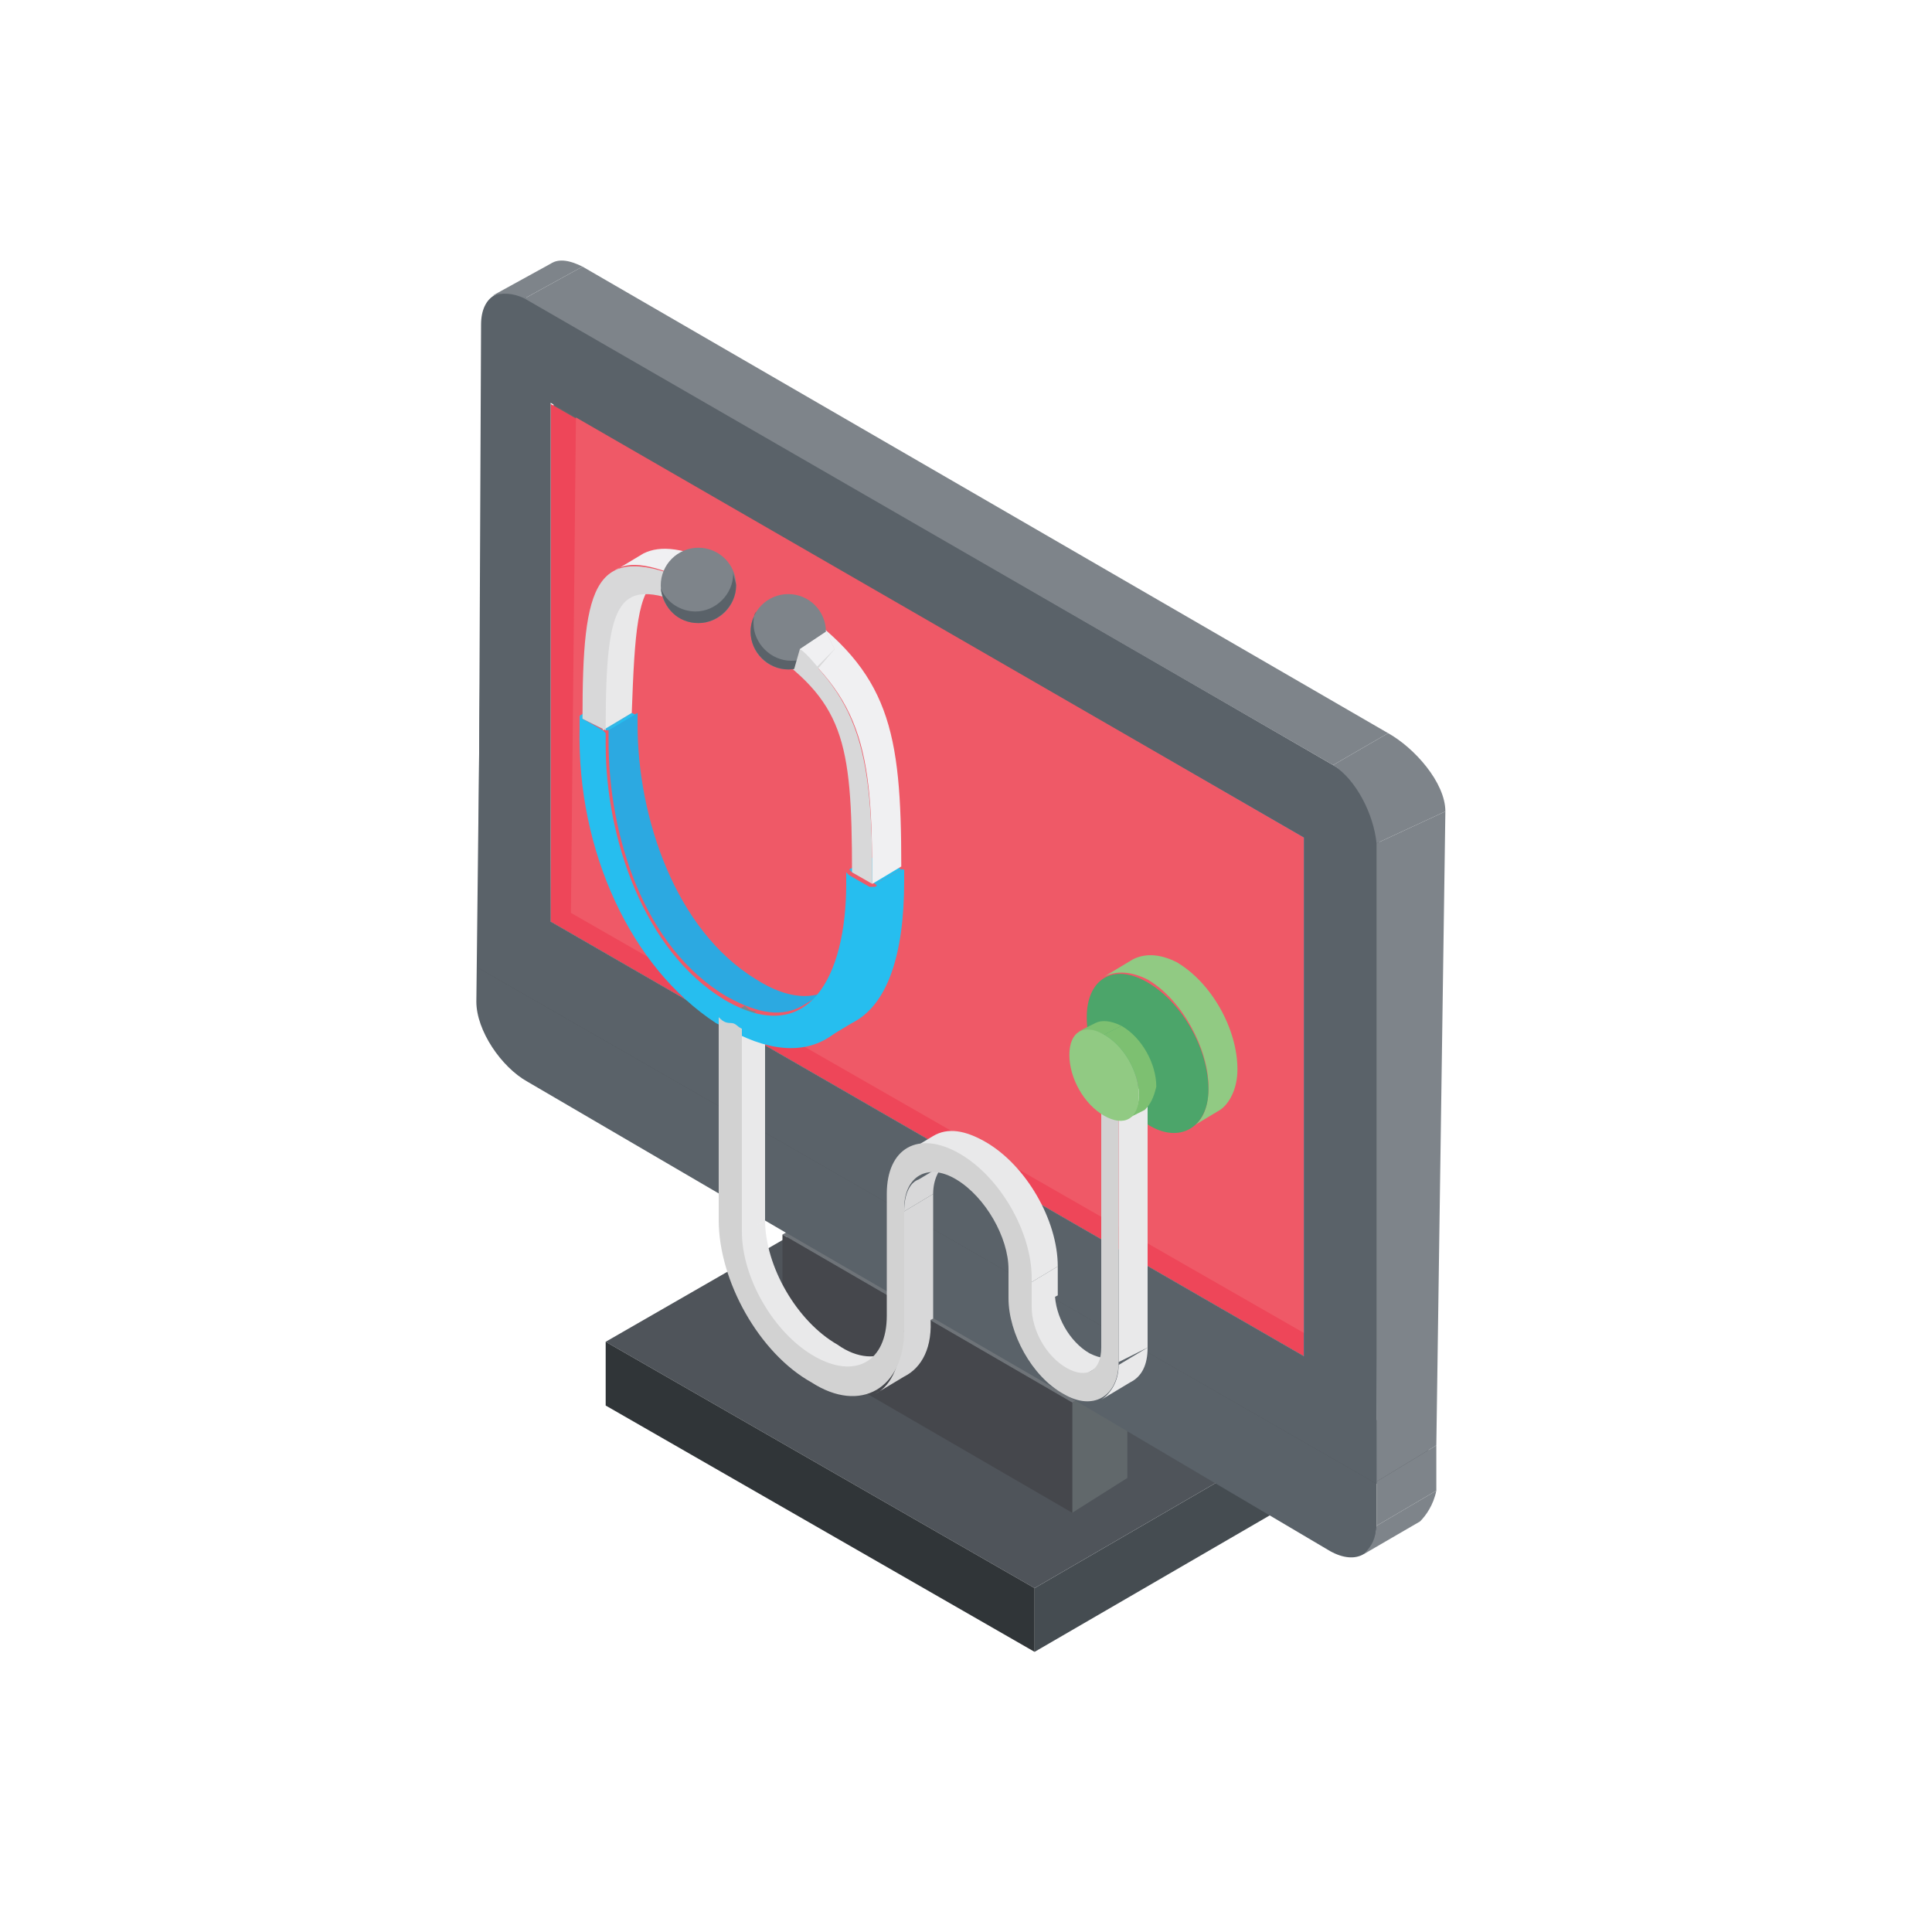 <svg width="100" height="100" viewBox="0 0 100 100" fill="none" xmlns="http://www.w3.org/2000/svg">
<path d="M53.55 82.2L70.35 72.45V75.75L53.55 85.5V82.2Z" fill="#454C51"/>
<path d="M31.35 69.45L48.3 59.7L70.35 72.45L53.55 82.2L31.35 69.45Z" fill="#4F545A"/>
<path d="M53.55 82.2V85.5L31.35 72.75V69.45L53.55 82.2Z" fill="#303538"/>
<path d="M55.5 72.6L58.35 70.95V76.5L55.5 78.3V72.6Z" fill="#61686B"/>
<path d="M40.5 63.9L43.5 62.25L58.35 70.95L55.5 72.6L40.5 63.9Z" fill="#6E7378"/>
<path d="M55.5 72.6V78.3L40.5 69.6V63.9L55.5 72.6Z" fill="#45474C"/>
<path d="M25.05 16.688L24.908 50.1L71.25 76.754V78.938C71.25 80.438 70.2 81.037 68.85 80.287L55.65 72.487L40.65 63.788L27.3 55.987C25.95 55.237 24.656 53.344 24.656 51.844L25.05 16.688Z" fill="#5A6269"/>
<path d="M28.65 20.85L31.5 19.2V45.9L28.5 47.7L28.65 20.85Z" fill="#61686B"/>
<path d="M24.75 50.1L27.75 48.3L74.1 75.15L71.25 76.8L24.75 50.1Z" fill="#4F545A"/>
<path d="M28.5 47.7L31.5 45.9L70.35 68.4L67.5 70.2L28.5 47.7Z" fill="#6E7378"/>
<path d="M67.5 43.35V70.2L28.5 47.7V20.906L67.5 43.35Z" fill="#EE4659"/>
<path d="M68.55 42.9V69.6L29.55 47.25L29.812 21.375L68.55 42.9Z" fill="#EF5967"/>
<path d="M67.5 43.35L70.5 41.7L70.35 68.4L67.5 70.2V43.35Z" fill="#1693BA"/>
<path d="M28.65 20.85L31.5 19.2L70.5 41.7L67.5 43.35L28.65 20.85Z" fill="#15A4D0"/>
<path d="M69 39.6C70.35 40.35 71.4 42.15 71.4 43.65L71.25 76.8L24.75 50.1L24.9 16.8C24.9 15.3 25.95 14.7 27.3 15.45L69 39.6ZM67.5 70.2V43.35L28.5 20.85V47.7L67.5 70.2Z" fill="#5A6269"/>
<path d="M71.25 76.688L74.344 74.812L74.344 77.156L71.25 78.975V76.688Z" fill="#7E848A"/>
<path d="M71.25 43.65L74.812 42L74.344 74.812L71.25 76.688V43.65Z" fill="#7E848A"/>
<path d="M25.5 15.3L28.5 13.65C28.95 13.35 29.55 13.5 30.15 13.8L27.15 15.45C26.55 15.15 25.95 15.15 25.5 15.3Z" fill="#7E848A"/>
<path d="M27.15 15.45L30.15 13.8L71.85 37.95L69 39.6L27.15 15.45Z" fill="#7E848A"/>
<path d="M69 39.6L71.85 37.95C73.2 38.7 74.812 40.5 74.812 42L71.25 43.65C71.1 42.15 70.2 40.35 69 39.6Z" fill="#7E848A"/>
<path d="M70.594 80.438L73.5 78.75C73.8 78.45 74.194 77.906 74.344 77.156L71.25 78.975C71.188 79.625 71.064 79.954 70.594 80.438Z" fill="#7E848A"/>
<path d="M57.15 50.55L58.65 49.65C59.25 49.35 60 49.35 60.9 49.8L59.4 50.7C58.5 50.25 57.75 50.25 57.15 50.55ZM63.15 57.45L61.65 58.35C62.25 58.05 62.55 57.3 62.55 56.25C62.55 54.3 61.2 51.75 59.4 50.7L60.9 49.8C62.7 50.85 64.05 53.25 64.05 55.35C64.05 56.4 63.6 57.15 63.15 57.45Z" fill="#91CA83"/>
<path d="M59.4 50.85C61.2 51.9 62.55 54.3 62.55 56.4C62.55 58.35 61.05 59.25 59.4 58.2C57.6 57.15 56.25 54.75 56.25 52.65C56.25 50.7 57.6 49.8 59.4 50.85Z" fill="#4CA56A"/>
<path d="M46.05 69.9L44.55 70.8C43.8 71.25 42.9 71.1 41.85 70.5C39.75 69.3 38.1 66.45 38.1 64.05L39.6 63.15C39.6 65.55 41.25 68.4 43.35 69.6C44.4 70.35 45.45 70.35 46.05 69.9Z" fill="#E9E9EA"/>
<path d="M46.8 71.25L45.3 72.15C46.2 71.7 46.65 70.5 46.65 69L48.15 68.1C48.3 69.75 47.7 70.8 46.8 71.25Z" fill="#D8D8D9"/>
<path d="M38.55 52.05C38.7 52.2 38.85 52.35 39.15 52.35C38.7 52.65 38.25 52.95 37.65 53.25C37.5 53.1 37.35 53.1 37.05 52.95C37.5 52.65 38.1 52.35 38.55 52.05Z" fill="#7E848A"/>
<path d="M38.25 53.55L39.6 52.65V63.15L38.25 64.05V53.55Z" fill="#E9E9EA"/>
<path d="M39.15 52.5C39.3 52.65 39.45 52.65 39.75 52.8L38.25 53.7C38.1 53.55 37.95 53.55 37.65 53.4C38.1 52.95 38.7 52.65 39.15 52.5Z" fill="#7E848A"/>
<path d="M30 37.05L31.5 36.15L31.65 36.3L30.15 37.2L30 37.05Z" fill="#26BEEF"/>
<path d="M30.15 37.2L31.65 36.3L32.7 36.9L31.35 37.8L30.15 37.2Z" fill="#26BEEF"/>
<path d="M31.35 37.8L32.7 36.9L33 37.05L31.5 37.8H31.35Z" fill="#26BEEF"/>
<path d="M46.8 62.7L48.3 61.8V68.25L46.8 69V62.7Z" fill="#D8D8D9"/>
<path d="M43.05 51.15L41.55 52.05C40.5 52.65 39.3 52.5 37.65 51.6C33.3 49.05 31.5 43.2 31.5 38.4C31.5 38.25 31.5 37.95 31.5 37.8L33 36.9C33 37.05 33 37.35 33 37.5C33 42.3 34.95 48.15 39.15 50.7C40.8 51.75 42.15 51.75 43.05 51.15Z" fill="#2CA9E1"/>
<path d="M47.55 61.05L49.05 60.15C48.6 60.45 48.3 61.05 48.3 61.8L46.8 62.7C46.8 61.8 47.1 61.2 47.55 61.05Z" fill="#D8D8D9"/>
<path d="M53.25 66.45L54.75 65.55V67.05L53.25 67.8V66.45Z" fill="#E9E9EA"/>
<path d="M57.75 70.2L56.25 71.1C55.95 71.25 55.5 71.25 54.9 70.95C53.85 70.35 53.1 69 53.1 67.8L54.6 66.9C54.6 68.1 55.35 69.45 56.4 70.05C57 70.35 57.45 70.35 57.75 70.2ZM46.8 59.7L48.3 58.8C49.05 58.35 49.95 58.5 51 59.1C53.1 60.3 54.75 63.15 54.75 65.55L53.25 66.45C53.25 64.05 51.6 61.2 49.5 60C48.45 59.25 47.55 59.25 46.8 59.7ZM58.5 71.55L57 72.45C57.45 72.15 57.9 71.55 57.9 70.65L59.4 69.75C59.4 70.65 59.1 71.25 58.5 71.55Z" fill="#E9E9EA"/>
<path d="M43.95 45L45.45 44.25L45.6 44.4L44.1 45.15L43.95 45Z" fill="#26BEEF"/>
<path d="M44.1 45.15L45.6 44.4L46.65 45L45.3 45.75L44.1 45.15Z" fill="#26BEEF"/>
<path d="M45.3 45.75L46.65 45H46.8L45.45 45.9L45.3 45.75Z" fill="#26BEEF"/>
<path d="M44.1 52.95L42.6 53.85C44.25 52.8 45.3 50.4 45.3 46.5C45.3 46.35 45.3 46.05 45.3 45.9L46.8 45C46.8 45.15 46.8 45.45 46.8 45.6C46.8 49.5 45.9 52.05 44.1 52.95Z" fill="#26BEEF"/>
<path d="M45.45 45.9C45.45 46.05 45.45 46.35 45.45 46.5C45.45 52.95 42.6 55.65 38.25 53.55C38.1 53.4 37.95 53.4 37.65 53.25C37.35 53.1 37.35 53.1 37.05 52.95C32.7 50.1 29.85 44.1 30 37.65C30 37.5 30 37.2 30 37.05L30.15 37.2L31.2 37.8L31.35 37.95C31.35 38.1 31.35 38.4 31.35 38.55C31.35 43.35 33.3 49.2 37.5 51.75C41.85 54.3 43.8 50.55 43.8 45.75C43.8 45.6 43.8 45.3 43.8 45.15L43.95 45.3L45 45.9H45.45Z" fill="#26BEEF"/>
<path d="M57.9 56.85L59.4 56.1V69.75L57.9 70.5V56.85Z" fill="#E9E9EA"/>
<path d="M57.9 56.85V70.5C57.9 72.3 56.55 73.05 55.05 72.15C53.4 71.25 52.2 69 52.2 67.2V65.7C52.2 64.05 51 61.95 49.5 61.05C48 60.15 46.8 60.9 46.8 62.55V68.85C46.8 71.85 44.55 73.2 42 71.55C39.3 70.05 37.2 66.3 37.2 63.15V52.65C37.35 52.8 37.5 52.95 37.8 52.95C38.1 52.95 38.1 53.1 38.4 53.25V63.75C38.4 66.15 40.05 69 42.15 70.2C44.25 71.4 45.9 70.5 45.9 68.1V61.8C45.9 59.4 47.55 58.5 49.65 59.7C51.75 60.9 53.4 63.75 53.4 66.15V67.65C53.4 68.85 54.15 70.2 55.2 70.8C56.25 71.4 57 70.95 57 69.75V56.1L57.9 56.85Z" fill="#D2D2D2"/>
<path d="M56.85 56.25L58.35 55.35L59.4 56.1L57.9 56.85L56.85 56.25Z" fill="#7E848A"/>
<path d="M39.6 32.25L41.1 31.35C46.05 34.8 46.65 37.8 46.65 44.85L45.15 45.75C45.15 38.7 44.7 35.85 39.6 32.25Z" fill="#F0F0F2"/>
<path d="M39.6 32.25C44.55 35.7 45.15 38.7 45.15 45.75L44.1 45.15C44.1 38.25 43.65 36.3 39.45 33.45L39.6 32.25Z" fill="#D8D8D9"/>
<path d="M32.55 30.9L34.05 30C33 30.6 32.85 32.7 32.7 36.9L31.2 37.8C31.35 33.6 31.5 31.5 32.55 30.9Z" fill="#E9E9EA"/>
<path d="M35.85 30.15L37.2 29.25L37.35 30.6L36 31.35L35.85 30.15Z" fill="#D8D8D9"/>
<path d="M31.8 29.55L33.3 28.65C34.2 28.2 35.4 28.35 37.35 29.25L35.85 30.15C33.9 29.25 32.55 28.95 31.8 29.55Z" fill="#F0F0F2"/>
<path d="M30.15 37.2C30.15 30.15 30.75 27.9 35.85 30.15L36 31.5C31.95 29.7 31.35 30.9 31.35 37.8L30.15 37.2Z" fill="#D8D8D9"/>
<path d="M55.8 53.4L56.7 52.95C57 52.8 57.45 52.8 58.05 53.1L57.15 53.55C56.55 53.25 56.1 53.25 55.8 53.4Z" fill="#7DC071"/>
<path d="M59.25 57.45L58.35 57.9C58.65 57.75 58.95 57.3 58.95 56.7C58.95 55.5 58.2 54.15 57.15 53.55L58.05 53.1C59.1 53.7 59.85 55.05 59.85 56.25C59.7 56.85 59.55 57.15 59.25 57.45Z" fill="#7DC071"/>
<path d="M57.15 53.55C58.2 54.15 58.95 55.5 58.95 56.7C58.95 57.9 58.2 58.35 57.15 57.75C56.1 57.15 55.35 55.8 55.35 54.6C55.35 53.4 56.1 52.95 57.15 53.55Z" fill="#91CA83"/>
<path d="M36.15 32.25C37.227 32.25 38.1 31.377 38.1 30.3C38.1 29.223 37.227 28.35 36.15 28.35C35.073 28.35 34.2 29.223 34.2 30.3C34.2 31.377 35.073 32.25 36.15 32.25Z" fill="#7E848A"/>
<path d="M38.1 30.3C38.1 31.35 37.2 32.25 36.15 32.25C35.1 32.25 34.35 31.5 34.2 30.45C34.5 31.2 35.25 31.65 36 31.65C37.05 31.65 37.95 30.75 37.95 29.7V29.55C37.95 29.85 38.1 30.15 38.1 30.3Z" fill="#5A6269"/>
<path d="M40.8 34.65C41.877 34.65 42.75 33.777 42.75 32.7C42.75 31.623 41.877 30.75 40.8 30.75C39.723 30.75 38.85 31.623 38.85 32.7C38.85 33.777 39.723 34.65 40.8 34.65Z" fill="#7E848A"/>
<path d="M42.6 33.3C42.3 34.05 41.7 34.65 40.8 34.65C39.75 34.65 38.85 33.75 38.85 32.7C38.85 32.25 39 31.95 39.15 31.65C39 31.8 39 32.1 39 32.25C39 33.3 39.9 34.2 40.95 34.2C41.7 34.2 42.3 33.9 42.6 33.3Z" fill="#5A6269"/>
<path d="M43.2 33.6L42.3 34.65L41.85 35.1L41.1 34.65L41.4 33.6L42.75 32.7L43.2 33.6Z" fill="#D8D8D9"/>
<path d="M43.2 33.6L42.3 34.5C42.3 34.5 41.7 33.75 41.4 33.6L42.75 32.7L43.2 33.6Z" fill="#F0F0F2"/>
</svg>

